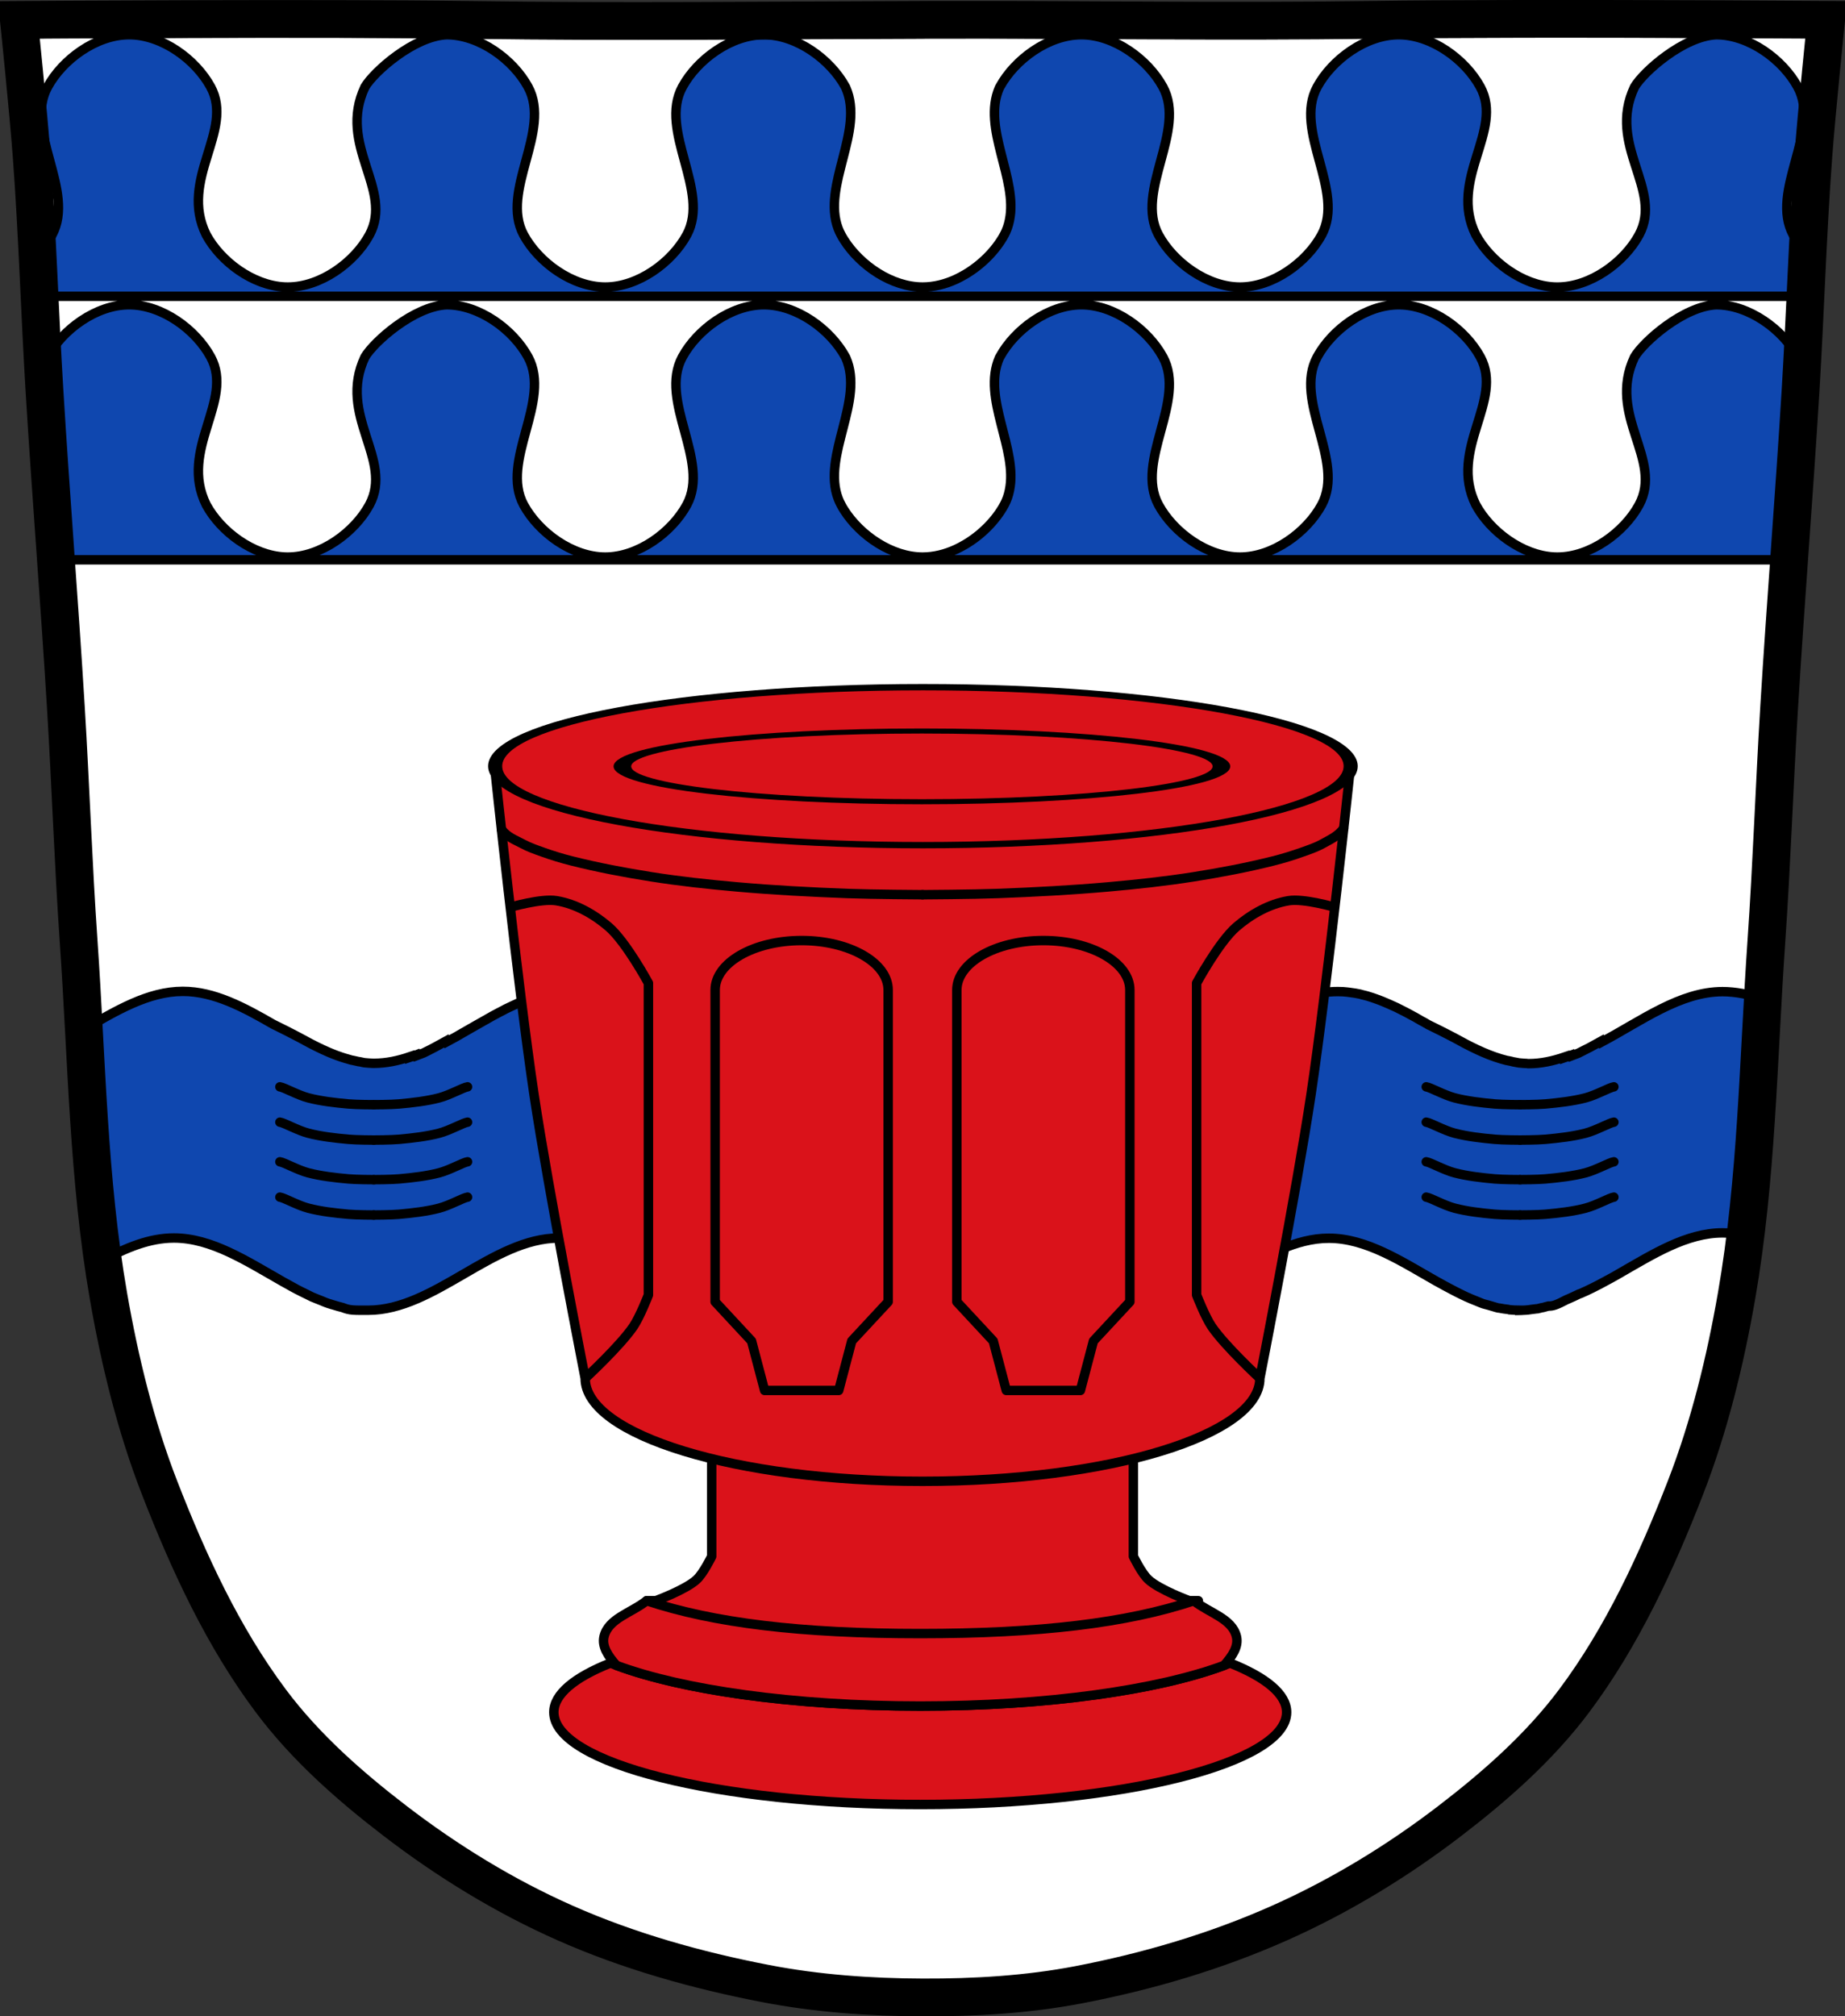 <?xml version="1.0" encoding="UTF-8" standalone="no"?><svg xmlns="http://www.w3.org/2000/svg" xmlns:xlink="http://www.w3.org/1999/xlink" viewBox="0 0 977.12 1067.6"><rect x="0" y="0" width="977.12" height="1067.6" fill="#333333" stroke="none"/><defs><path id="0" d="m211.22 914.7c2.232.292 9.47 4.394 15.07 5.847 6.598 1.71 13.958 2.566 21.22 3.216 4.409.395 13.406.4 13.406.4"/><path id="1" d="m211.22 895.99c2.232.292 9.47 4.394 15.07 5.847 6.598 1.71 13.958 2.566 21.22 3.216 4.409.395 13.406.4 13.406.4"/><path id="2" d="m310.6 914.7c-2.232.292-9.47 4.394-15.07 5.847-6.598 1.71-13.958 2.566-21.22 3.216-4.409.395-13.406.4-13.406.4"/><use id="3" xlink:href="#4"/><path id="4" d="m310.6 895.99c-2.232.292-9.47 4.394-15.07 5.847-6.598 1.71-13.958 2.566-21.22 3.216-4.409.395-13.406.4-13.406.4"/></defs><g transform="translate(116.76-.136)"><path d="m681.63 10.162c-26.17.053-51.02.198-70.798.478-79.11 1.122-156.7-.214-235.05 0-2.653.007-5.305.036-7.958.043-78.35.214-155.94 1.122-235.05 0-79.11-1.122-239.53 0-239.53 0 0 0 4.995 48.18 6.784 72.32 3.067 41.38 4.256 82.87 6.784 124.29 3.405 55.766 7.902 111.49 11.307 167.25 2.529 41.41 3.91 82.9 6.784 124.29 4.346 62.59 5.02 125.75 15.786 187.56 6.02 34.562 14.418 68.979 27.14 101.67 15.355 39.473 33.473 78.71 58.839 112.63 18.288 24.456 41.648 45.04 65.884 63.62 27.747 21.272 57.962 39.816 89.93 53.968 33.818 14.97 69.917 25.08 106.24 32.09 27.334 5.278 55.35 7.255 83.19 7.349 27.662.094 55.55-1.52 82.71-6.741 36.46-7.01 72.54-17.626 106.46-32.746 31.934-14.235 62.23-32.696 89.98-53.968 24.24-18.58 47.595-39.17 65.884-63.62 25.365-33.919 43.484-73.16 58.839-112.63 12.718-32.695 21.12-67.16 27.14-101.72 10.762-61.814 11.44-124.97 15.786-187.56 2.874-41.39 4.256-82.87 6.784-124.29 3.405-55.766 7.902-111.44 11.307-167.21 2.529-41.41 3.717-82.909 6.784-124.29 1.79-24.14 6.784-72.32 6.784-72.32 0 0-90.24-.636-168.73-.478" fill="#fff"/><g stroke="#000"><g stroke-width="5"><path d="m260.15 746.5v77.69c0 0-4.395 9.05-8.03 12.344-6 5.43-21.594 11.125-21.594 11.125h-4.813l23.938 24.625 100.62 6.906v2.969l21.531-1.469 21.531 1.469v-2.969l100.62-6.906 23.937-24.625h-4.813c0 0-15.59-5.695-21.594-11.125-3.637-3.289-8-12.344-8-12.344v-77.69h-90.16-43.06-90.12z" fill="#da121a" stroke-linejoin="round"/><g fill="#0f47af"><path d="m-19.969 525.03c-18.231 0-35.29 10.252-52.37 20.12 2.198 40.895 4.265 81.83 10.03 122.28 12.239-6.591 24.646-11.813 37.656-11.813 19.917 0 38.464 12.215 57.16 22.813.093.053.157.104.25.156 1.905 1.08 3.805 2.136 5.719 3.156v.031c.682.369 1.381.736 2.063 1.094 1.798.943 3.598 1.82 5.406 2.688.874.421 1.747.916 2.625 1.313.02.012.005-.012.031 0 .711.321 1.506.602 2.219.906.712.304 1.409.571 2.125.844.337.129.696.276 1.031.406.021.008.041.024.063.031.498.194.924.388 1.406.594.533.215 1.069.403 1.625.594.822.279 1.677.531 2.5.781 0 .007.06-.007.063 0 .917.28 1.829.571 2.75.813.797.209 1.577.439 2.375.625 3.822 1.541 5.793 1.406 13.438 1.406 35.18 0 65.861-38.22 101.03-38.22 19.917 0 38.464 12.246 57.16 22.844.093.053.189.104.281.156 1.894 1.072 3.755 2.079 5.656 3.094v.063c.682.369 1.381.768 2.063 1.125 1.798.943 3.599 1.853 5.406 2.719.874.421 1.747.885 2.625 1.281.02.012.005-.012.031 0 .711.321 1.506.571 2.219.875.903.386 1.811.716 2.719 1.063.144.055.293.164.438.219.031.012.063.019.094.031.488.192.965.36 1.438.563.504.214 1.01.445 1.531.625.029.001.065-.009.094 0 .42.145.848.295 1.281.406.402.113.796.256 1.188.375 0 .007.062-.007.063 0 .917.28 1.797.571 2.719.813.797.209 1.577.407 2.375.594 3.822 1.541 5.821 1.438 13.469 1.438 35.18 0 65.861-38.22 101.03-38.22 19.917 0 38.464 12.215 57.16 22.813.093.053.157.104.25.156 1.905 1.08 3.805 2.136 5.719 3.156v.031c.682.369 1.38.736 2.063 1.094 1.798.943 3.599 1.884 5.406 2.75.874.421 1.747.854 2.625 1.25.02.012.005-.012.031 0 .711.321 1.475.634 2.188.938.712.304 1.44.571 2.156.844.337.129.664.246 1 .375.021.008.072.024.094.031.498.194.924.388 1.406.594.533.215 1.069.403 1.625.594.822.279 1.677.531 2.5.781 0 .007.062-.007.063 0 .917.28 1.829.571 2.75.813.797.209 1.577.439 2.375.625 3.822 1.541 5.762 1.406 13.406 1.406 35.18 0 65.892-38.22 101.06-38.22 19.917 0 38.464 12.277 57.16 22.875.093.053.157.073.25.125 2.593 1.468 5.179 2.852 7.781 4.219 1.798.943 3.63 1.884 5.438 2.75.874.421 1.747.854 2.625 1.25.028.012.035-.012.063 0 .711.321 1.412.634 2.125.938 1.046.447 2.2.907 3.25 1.313 1.044.404 1.983.859 3.03 1.219.839.288 1.752.432 2.594.688.916.28 1.86.571 2.781.813.879.231 1.741.557 2.625.75.114.025.23-.022.344 0 1.724.364 3.475.578 5.219.781.071.008.117.148.188.156.257.043.493.006.75.031.683.067 1.408.118 2.094.156.092.007.159-.008.25 0 .86.046 1.697.094 2.563.094v.094c.55 0 1.141-.107 1.688-.125.444 0 .933-.036 1.375-.063.499-.03.972-.081 1.469-.125.499-.044 1-.159 1.5-.219.9-.107 1.824-.192 2.719-.344.207-.035.387.005.594-.031.77-.138 1.515-.393 2.281-.563.197-.043.366-.017.563-.063.625-.143 1.314-.368 1.938-.531.375-.099.75-.183 1.125-.281h.094c2.155.063 4.112-.562 9.438-3.375.289-.129.609-.25.906-.375 1.927-.819 3.838-1.725 5.75-2.656.158-.065.312-.091.469-.156.017-.008.078.008.094 0 .046-.027.07-.039.125-.063 4.181-1.781 8.339-3.899 12.469-6.125 2.693-1.451 5.38-2.897 8.06-4.438v-.031c17.918-10.269 35.67-21.531 54.781-21.531 4.083 0 8.111.53 12.09 1.438 5.144-41.545 6.867-83.52 9.219-125.41-7.357-2.292-14.55-3.75-21.344-3.75-22.408 0-42.955 15.456-64.06 26.688l-.188-.469c-4.04 2.276-8.05 4.401-12.12 6.375-1.191.493-2.365.967-3.563 1.406l-.125-.344c-1.169.469-2.359.842-3.531 1.25v-.313c-6.257 2.123-12.589 3.531-19.09 3.531-.195-.008-.431.008-.625 0-.099 0-.152-.094-.25-.094-.25-.026-.499-.014-.75-.031-.395-.026-.731-.026-1.125-.063-.703-.063-1.487-.097-2.188-.188-.035-.007-.058.008-.094 0-.735-.096-1.424-.281-2.156-.406-.306-.053-.634-.1-.938-.156-.431-.082-.789-.223-1.219-.313-.659-.138-1.343-.246-2-.406-.069-.017-.211-.014-.281-.031-.965-.237-1.884-.498-2.844-.781-.035-.009-.028.009-.063 0-.058-.017-.13-.045-.188-.063-8.397-2.504-16.586-6.657-24.75-11.188-4.541-2.382-9.111-4.7-13.719-6.906-.021-.012-.04-.051-.063-.063-.829-.477-1.639-.933-2.469-1.406-.407-.232-.843-.425-1.25-.656-1.073-.608-2.113-1.249-3.188-1.844-1.596-.883-3.212-1.754-4.813-2.594-.518-.271-1.044-.515-1.563-.781-1.153-.592-2.281-1.191-3.438-1.75-.905-.437-1.811-.804-2.719-1.219-.377-.172-.778-.363-1.156-.531-1.153-.511-2.31-1-3.469-1.469-.746-.3-1.47-.596-2.219-.875-1.029-.383-2.059-.752-3.094-1.094-.061-.02-.127-.042-.188-.063-.699-.228-1.391-.449-2.094-.656-.042-.012-.116-.051-.156-.063-.427-.125-.821-.228-1.25-.344-.794-.216-1.609-.406-2.406-.594-.102-.024-.178-.102-.281-.125-.962-.22-1.972-.389-2.938-.563-.974-.173-1.897-.284-2.875-.406-.387-.048-.8-.116-1.188-.156-.777-.08-1.532-.174-2.313-.219-.947-.055-1.89-.063-2.844-.063-2.801 0-5.596.212-8.344.656-2.52.408-4.987 1.03-7.469 1.75-.224.065-.495.088-.719.156 0 .003-.022-.003-.031 0-.287.086-.557.191-.844.281-2.076.652-4.132 1.426-6.188 2.25-.324.13-.677.272-1 .406 0 .005-.022-.005-.031 0-1.324.548-2.62 1.144-3.938 1.75 0 .005-.022-.005-.031 0-1.318.606-2.656 1.252-3.969 1.906 0 .005-.022-.005-.031 0-.647.322-1.26.667-1.906 1-.681.351-1.351.67-2.031 1.031-1.295.687-2.615 1.378-3.906 2.094-.021.012-.009.081-.031.094-2.606 1.444-5.243 2.873-7.844 4.375-.021.012-.04.051-.063.063-2.601 1.502-5.209 2.982-7.813 4.469-.965.553-1.969 1.145-2.938 1.688-.339.189-.63.373-.969.563-.03.017-.063.077-.094.094-1.285.713-2.618 1.377-3.906 2.063l-.188-.5c-2.02 1.137-4.02 2.247-6.03 3.313-2.01 1.065-4.055 2.107-6.094 3.094-1.191.493-2.397.967-3.594 1.406l-.125-.344c-.019.008-.042-.008-.063 0-.565.226-1.12.431-1.688.625-.587.201-1.195.39-1.781.594v-.281c-6.257 2.123-12.56 3.469-19.06 3.469-.195-.008-.431.008-.625 0-.099 0-.182-.031-.281-.031-.25-.026-.499-.046-.75-.063-.396-.026-.701.005-1.094-.031-.703-.063-1.518-.097-2.219-.188-.035-.007-.058.008-.094 0-.735-.096-1.424-.312-2.156-.438-.306-.053-.602-.1-.906-.156h-.031c-.419-.082-.799-.193-1.219-.281-.659-.138-1.343-.246-2-.406-.07-.017-.211-.014-.281-.031-.178-.044-.326-.112-.5-.156-.779-.21-1.521-.423-2.313-.656-.034-.009-.059.009-.094 0-.034-.009-.08-.083-.125-.094-.009-.005-.023.003-.031 0-.019-.007-.042.007-.063 0-3.129-.936-6.231-2.085-9.313-3.406-1.052-.451-2.109-.919-3.156-1.406-4.1-1.903-8.186-4.058-12.25-6.313-4.541-2.382-9.05-4.732-13.656-6.938-.021-.012-.04-.019-.063-.031-.829-.477-1.67-.964-2.5-1.438-.407-.232-.812-.394-1.219-.625-1.071-.608-2.146-1.25-3.219-1.844-1.575-.871-3.14-1.732-4.719-2.563-.101-.053-.211-.072-.313-.125-1.731-.905-3.48-1.823-5.219-2.656-1.057-.507-2.095-.995-3.156-1.469-.094-.042-.189-.115-.281-.156-1.081-.479-2.165-.873-3.25-1.313-.532-.215-1.06-.483-1.594-.688-2.064-.794-4.134-1.478-6.219-2.094-.306-.09-.599-.195-.906-.281-.15-.042-.318-.021-.469-.063-.831-.227-1.666-.493-2.5-.688-1.04-.243-2.079-.439-3.125-.625-.945-.168-1.893-.318-2.844-.438-.427-.053-.852-.081-1.281-.125-.265-.027-.546-.07-.813-.094-.408-.035-.81-.099-1.219-.125-1.036-.065-2.081-.094-3.125-.094-2.801 0-5.565.212-8.313.656-5.159.835-10.232 2.425-15.25 4.438-.326.13-.643.241-.969.375 0 .005-.022-.005-.031 0-1.324.548-2.651 1.207-3.969 1.813 0 .005-.022-.005-.031 0-1.318.606-2.656 1.22-3.969 1.875 0 .005-.022-.005-.031 0-.647.322-1.261.667-1.906 1-.681.351-1.382.701-2.063 1.063-1.296.687-2.584 1.378-3.875 2.094-1.949 1.078-3.9 2.226-5.844 3.344-.673.386-1.358.736-2.031 1.125-.03.017-.063.014-.094.031-2.591 1.497-5.189 3.02-7.781 4.5-.03.017-.063.014-.094.031-1.282.732-2.559 1.504-3.844 2.219-1.316.73-2.618 1.455-3.938 2.156l-.219-.5c-.009.005-.023-.005-.031 0-2.01 1.132-4.03 2.252-6.03 3.313-2.01 1.065-4.02 2.107-6.06 3.094-.021.001-.04.021-.063.031-1.17.482-2.325.913-3.5 1.344l-.125-.313c-.032 0-.062.019-.094.031v-.031c-.457.184-.917.294-1.375.469-.093.033-.189.094-.281.125-.204.077-.421.174-.625.25-.384.129-.773.242-1.156.375v-.281c-6.257 2.123-12.589 3.438-19.09 3.438-.195-.008-.431.008-.625 0-.099 0-.152-.031-.25-.031-.146-.016-.296-.024-.438-.031-.122-.029-.221-.024-.344-.031-.365-.024-.735.021-1.094 0-.703-.063-1.456-.129-2.156-.219-.035-.007-.058.008-.094 0-.735-.096-1.455-.281-2.188-.406-.306-.053-.634-.1-.938-.156-.02-.005-.041.005-.063 0-.407-.081-.746-.195-1.156-.281-.436-.091-.904-.186-1.344-.281-.245-.069-.477-.16-.719-.219-.054-.012-.146 0-.219 0-.357-.087-.687-.19-1.031-.281-.607-.173-1.219-.347-1.844-.531-.035-.009-.059.009-.094 0-.041-.025-.087-.021-.125-.031-2.099-.626-4.204-1.31-6.281-2.125-.019-.008-.043.008-.063 0-6.21-2.424-12.305-5.613-18.406-9-4.541-2.382-9.111-4.731-13.719-6.938-.021-.012-.041-.019-.063-.031-.829-.477-1.639-.964-2.469-1.438-.407-.232-.812-.457-1.219-.688-1.073-.608-2.144-1.218-3.219-1.813-1.595-.883-3.212-1.754-4.813-2.594-.518-.271-1.012-.515-1.531-.781-1.153-.592-2.312-1.191-3.469-1.75-.905-.437-1.811-.837-2.719-1.25-.377-.172-.778-.363-1.156-.531-1.153-.511-2.31-1-3.469-1.469-.746-.3-1.47-.596-2.219-.875-1.029-.383-2.027-.752-3.063-1.094-.061-.02-.127-.012-.188-.031-.699-.228-1.423-.449-2.125-.656-.042-.012-.083-.019-.125-.031-.427-.125-.853-.289-1.281-.406-.794-.216-1.577-.406-2.375-.594-.102-.024-.209-.039-.313-.063-.962-.22-1.941-.389-2.906-.563-.974-.173-1.928-.346-2.906-.469-.387-.048-.8-.085-1.188-.125-.777-.08-1.532-.143-2.313-.188-.947-.055-1.89-.094-2.844-.094-2.801 0-5.596.212-8.344.656-2.52.408-4.987.999-7.469 1.719-.224.065-.464.121-.688.188 0 .003-.022-.003-.031 0-.286.086-.557.191-.844.281-2.076.652-4.163 1.426-6.219 2.25-.324.13-.677.242-1 .375 0 .005-.022-.005-.031 0-1.324.548-2.588 1.176-3.906 1.781 0 .005-.022-.005-.031 0-1.318.606-2.656 1.22-3.969 1.875-.647.322-1.292.699-1.938 1.031-.681.351-1.382.701-2.063 1.063-1.296.687-2.583 1.347-3.875 2.063-.021.012-.04.051-.063.063-2.606 1.444-5.243 2.937-7.844 4.438-.021.012-.041.019-.063.031-2.601 1.502-5.209 2.982-7.813 4.469-.965.553-1.938 1.145-2.906 1.688-.339.189-.661.373-1 .563-.03.017-.063.014-.094.031-1.285.713-2.587 1.439-3.875 2.125l-.219-.469c-2.02 1.137-4.02 2.216-6.03 3.281-2.01 1.065-4.055 2.107-6.094 3.094-1.191.493-2.397.967-3.594 1.406l-.125-.375c-.019.008-.042-.008-.063 0-.565.226-1.12.462-1.688.656-.587.201-1.195.39-1.781.594v-.281c-6.257 2.123-12.56 3.469-19.06 3.469-.195-.008-.4.008-.594 0-.099 0-.183-.031-.281-.031-.25-.026-.499-.014-.75-.031-.395-.026-.732-.026-1.125-.063-.703-.063-1.456-.097-2.156-.188-.035-.007-.058.008-.094 0-.735-.096-1.487-.344-2.219-.469-.306-.053-.602-.068-.906-.125h-.031c-.419-.082-.799-.193-1.219-.281-.659-.138-1.343-.277-2-.438-.07-.017-.18-.014-.25-.031-.178-.044-.358-.081-.531-.125-.779-.21-1.521-.455-2.313-.688-.034-.009-.059.009-.094 0-.034-.009-.08-.053-.125-.063-.009-.005-.023.003-.031 0-.019-.007-.042.007-.063 0-3.129-.936-6.231-2.085-9.313-3.406-1.052-.451-2.076-.919-3.125-1.406-4.1-1.903-8.186-4.058-12.25-6.313-4.563-2.394-9.121-4.755-13.75-6.969-15.607-8.993-31.3-17.469-47.938-17.469z" stroke-linecap="round"/><path d="m711.41 10.125c-9.98-.002-19.969.012-29.781.031-26.17.053-51 .188-70.781.469-79.11 1.122-156.71-.214-235.06 0-2.653.007-5.316.055-7.969.063-78.35.214-155.93 1.122-235.03 0-79.11-1.122-239.53 0-239.53 0 0 0 4.992 48.17 6.781 72.31 3.067 41.38 4.253 82.87 6.781 124.28 1.817 29.759 3.955 59.5 6.06 89.25h917.87c2.109-29.756 4.213-59.5 6.03-89.28 2.529-41.41 3.746-82.903 6.813-124.28 1.79-24.14 6.781-72.34 6.781-72.34 0 0-69.11-.484-138.97-.5z"/></g><path d="m711.41 17.511c-9.98-.002-19.969.011-29.781.03-26.17.051-51 .183-70.781.457-79.11 1.093-156.71-.209-235.06 0-2.653.007-5.316.054-7.969.061-78.35.209-155.93 1.093-235.03 0-79.11-1.093-239.53 0-239.53 0 0 0 4.992 46.92 6.781 70.44 1.184 15.561 2.066 31.14 2.875 46.725 3.164-3.341 5.843-6.975 7.875-10.715 12.638-23.254-14.98-55.07-2.344-78.32 7.923-14.585 25.776-27.667 43.19-27.67 17.416-.002 35.26 13.08 43.19 27.67 12.64 23.254-17.02 48.778-2.344 78.32 7.679 14.13 24.674 26.798 41.563 27.579.545.026 1.08.03 1.625.03 17.415 0 35.29-13.02 43.22-27.609 13.01-24.1-17.09-47.22-2.375-78.32 4.778-8.09 25.874-26.829 43.19-27.67 17.415 0 35.29 13.09 43.22 27.67 12.639 23.254-14.98 55.07-2.344 78.32 7.925 14.585 25.77 27.609 43.19 27.609 17.416 0 35.26-13.02 43.19-27.609 12.638-23.254-14.98-55.07-2.344-78.32 7.924-14.585 25.77-27.67 43.19-27.67 17.416 0 35.26 13.09 43.19 27.67.057.106.101.229.156.335 10.116 22.814-12.711 51.942-4 74.67.424 1.126.939 2.228 1.531 3.318.248.456.483.887.75 1.339.271.461.554.913.844 1.37 8.552 13.452 25.23 24.9 41.563 24.9 5.996 0 12.08-1.516 17.75-4.14 1.538-.71 3.02-1.516 4.5-2.374.008-.005.023.005.031 0 8.899-5.184 16.511-12.891 20.969-21.09 1.344-2.472 2.22-5.056 2.75-7.701 4.666-21.955-14.681-48.81-5.344-70.16.078-.15.169-.307.25-.457 7.924-14.585 25.77-27.67 43.19-27.67 17.417 0 35.26 13.09 43.19 27.67 12.639 23.254-14.948 55.07-2.313 78.32 7.923 14.585 25.739 27.609 43.16 27.609 17.415 0 35.29-13.02 43.22-27.609 12.638-23.254-15.01-55.07-2.375-78.32 7.923-14.585 25.776-27.667 43.19-27.67 17.416-.002 35.29 13.08 43.22 27.67 12.64 23.254-17.06 48.778-2.375 78.32 7.679 14.13 24.674 26.798 41.563 27.579.545.026 1.112.03 1.656.03 17.415 0 35.29-13.02 43.22-27.609 13.01-24.1-17.12-47.22-2.406-78.32 4.778-8.09 25.905-26.829 43.22-27.67 17.415 0 35.29 13.09 43.22 27.67 12.639 23.254-15.01 55.07-2.375 78.32 2.01 3.693 4.668 7.286 7.781 10.593.808-15.553 1.725-31.1 2.906-46.634 1.79-23.518 6.781-70.47 6.781-70.47 0 0-69.11-.471-138.97-.487zm-807.37 139.48c.627 12.847 1.218 25.695 1.938 38.537.543-2.178 1.352-4.306 2.469-6.362 7.923-14.585 25.776-27.667 43.19-27.67 17.416-.002 35.26 13.08 43.19 27.67 12.64 23.254-17.02 48.747-2.344 78.29 7.679 14.13 24.674 26.829 41.563 27.609.545.026 1.08.03 1.625.03 17.415 0 35.29-13.05 43.22-27.64 13.01-24.1-17.09-47.19-2.375-78.29 4.778-8.09 25.874-26.829 43.19-27.67 17.415 0 35.29 13.09 43.22 27.67 12.639 23.254-14.98 55.04-2.344 78.29 7.925 14.585 25.77 27.64 43.19 27.64 17.416 0 35.26-13.05 43.19-27.64 12.638-23.254-14.98-55.04-2.344-78.29 7.924-14.585 25.77-27.67 43.19-27.67 17.416 0 35.26 13.09 43.19 27.67.057.106.101.198.156.304 10.116 22.814-12.711 51.942-4 74.67.424 1.126.939 2.228 1.531 3.318.248.456.483.917.75 1.37.271.461.554.913.844 1.37 8.552 13.452 25.23 24.9 41.563 24.9 5.996 0 12.08-1.516 17.75-4.14 1.538-.71 3.02-1.516 4.5-2.374.008-.005.023.005.031 0 8.899-5.184 16.511-12.921 20.969-21.13 1.344-2.472 2.22-5.03 2.75-7.671 4.666-21.955-14.681-48.81-5.344-70.16.078-.15.169-.307.25-.457 7.924-14.585 25.77-27.67 43.19-27.67 17.417 0 35.26 13.09 43.19 27.67 12.639 23.254-14.948 55.04-2.313 78.29 7.923 14.585 25.739 27.64 43.16 27.64 17.415 0 35.29-13.05 43.22-27.64 12.638-23.254-15.01-55.04-2.375-78.29 7.923-14.585 25.776-27.667 43.19-27.67 17.416-.002 35.29 13.08 43.22 27.67 12.64 23.254-17.06 48.747-2.375 78.29 7.679 14.13 24.674 26.829 41.563 27.609.545.026 1.112.03 1.656.03 17.415 0 35.29-13.05 43.22-27.64 13.01-24.1-17.12-47.19-2.406-78.29 4.778-8.09 25.905-26.829 43.22-27.67 17.415 0 35.29 13.09 43.22 27.67 1.065 1.959 1.802 3.988 2.344 6.06.712-12.741 1.346-25.486 1.969-38.23h-422.41-90.75-422.41zm3.469 63.22c1.026 15.751 2.149 31.496 3.281 47.24 7.562-13.914.738-30.875-3.281-47.24zm928.56.609c-4.02 16.13-10.582 32.792-3.219 46.512 1.115-15.502 2.206-31 3.219-46.512z" fill="#fff"/></g><g fill="none"><path d="m681.63 10.162c-26.17.053-51.02.198-70.798.478-79.11 1.122-156.7-.214-235.05 0-2.653.007-5.305.036-7.958.043-78.35.214-155.94 1.122-235.05 0-79.11-1.122-239.53 0-239.53 0 0 0 4.995 48.18 6.784 72.32 3.067 41.38 4.256 82.87 6.784 124.29 3.405 55.766 7.902 111.49 11.307 167.25 2.529 41.41 3.91 82.9 6.784 124.29 4.346 62.59 5.02 125.75 15.786 187.56 6.02 34.562 14.418 68.979 27.14 101.67 15.355 39.473 33.473 78.71 58.839 112.63 18.288 24.456 41.648 45.04 65.884 63.62 27.747 21.272 57.962 39.816 89.93 53.968 33.818 14.97 69.917 25.08 106.24 32.09 27.334 5.278 55.35 7.255 83.19 7.349 27.662.094 55.55-1.52 82.71-6.741 36.46-7.01 72.54-17.626 106.46-32.746 31.934-14.235 62.23-32.696 89.98-53.968 24.24-18.58 47.595-39.17 65.884-63.62 25.365-33.919 43.484-73.16 58.839-112.63 12.718-32.695 21.12-67.16 27.14-101.72 10.762-61.814 11.44-124.97 15.786-187.56 2.874-41.39 4.256-82.87 6.784-124.29 3.405-55.766 7.902-111.44 11.307-167.21 2.529-41.41 3.717-82.909 6.784-124.29 1.79-24.14 6.784-72.32 6.784-72.32 0 0-90.24-.636-168.73-.478z" stroke-width="20"/><g transform="translate(-1.3)" stroke-linecap="round" stroke-width="5"><g transform="translate(0 .594)"><g transform="translate(-178.45-321)"><use xlink:href="#0"/><use xlink:href="#2"/><use xlink:href="#1"/><use xlink:href="#3"/></g><g transform="translate(-178.45-281.31)"><use xlink:href="#0"/><use xlink:href="#2"/><use xlink:href="#1"/><use xlink:href="#3"/></g></g><g transform="translate(607.11.594)"><g transform="translate(-178.45-321)"><use xlink:href="#0"/><use xlink:href="#2"/><use xlink:href="#1"/><use xlink:href="#3"/></g><g transform="translate(-178.45-281.31)"><use xlink:href="#0"/><use xlink:href="#2"/><use xlink:href="#1"/><use xlink:href="#3"/></g></g></g><g stroke-linecap="round" stroke-width="5"><g transform="translate(201.62.594)"><g transform="translate(-178.45-321)"><use xlink:href="#0"/><use xlink:href="#2"/><use xlink:href="#1"/><use xlink:href="#4"/></g><g transform="translate(-178.45-281.31)"><use xlink:href="#0"/><use xlink:href="#2"/><use xlink:href="#1"/><use xlink:href="#4"/></g></g><g transform="translate(402.89.594)"><g transform="translate(-178.45-321)"><use xlink:href="#0"/><use xlink:href="#2"/><use xlink:href="#1"/><use xlink:href="#3"/></g><g transform="translate(-178.45-281.31)"><use xlink:href="#0"/><use xlink:href="#2"/><use xlink:href="#1"/><use xlink:href="#3"/></g></g></g></g><g stroke-linejoin="round"><g fill="#da121a"><g stroke-width="5"><path d="m162.62 395.21l-17.438 10.771c0 0 12.259 116.29 20.938 174.07 7.54 50.21 27.03 149.86 27.03 149.86 0 30.11 79.987 54.53 178.66 54.53 98.67 0 178.66-24.419 178.66-54.53 0 0 19.491-99.65 27.03-149.86 8.678-57.78 20.938-174.07 20.938-174.07l-17.438-10.771-54.06 15.272-97.69 17.04-57.44 1.157-57.44-1.157-97.69-17.04-54.06-15.272z"/><g stroke-linecap="round"><path d="m206.52 880.66c-18.952 7.543-29.969 16.478-29.969 26.06 0 26.973 86.89 48.844 194.06 48.844 107.17 0 194.03-21.871 194.03-48.844 0-9.586-11.01-18.519-29.969-26.06-34.383 13.683-94.98 22.781-164.06 22.781-69.09 0-129.71-9.1-164.09-22.781z"/><path d="m225.71 847.66c-8.09 6.457-20.279 9.388-22.563 18.938-1.29 5.397 2.274 10.456 6.531 15.313.009.003.022-.003.031 0 34.876 12.993 93.93 21.531 160.91 21.531 66.98 0 126.04-8.539 160.91-21.531 4.256-4.856 7.824-9.916 6.531-15.313-2.286-9.542-14.484-12.453-22.563-18.906-35.421 11.784-81.61 17.375-144.87 17.375-63.29 0-109.48-5.611-144.91-17.406z"/></g></g><path d="m-424.72 511.65c0 52.5-103.08 95.06-230.23 95.06-127.16 0-230.23-42.56-230.23-95.06 0-52.5 103.08-95.06 230.23-95.06 127.16 0 230.23 42.56 230.23 95.06z" transform="matrix(.984 0 0 .44 1016.49 180.67)" stroke-linecap="round" stroke-width="7.594"/></g><g fill="none"><path d="m-424.72 511.65c0 52.5-103.08 95.06-230.23 95.06-127.16 0-230.23-42.56-230.23-95.06 0-52.5 103.08-95.06 230.23-95.06 127.16 0 230.23 42.56 230.23 95.06z" transform="matrix(.689 0 0 .197 822.75 305.11)" stroke-linecap="round" stroke-width="13.571"/><g stroke-width="5"><g><path d="m193.15 729.91c0 0 18.476-17.09 25.498-27.401 3.479-5.109 8-16.729 8-16.729v-165.11c0 0-11.855-21.89-21.09-29.821-7.815-6.71-17.473-12.164-27.639-13.82-8.131-1.324-24.47 3.468-24.47 3.468"/><path d="m550.46 729.91c0 0-18.476-17.09-25.498-27.401-3.479-5.109-8-16.729-8-16.729v-165.11c0 0 11.855-21.89 21.09-29.821 7.815-6.71 17.473-12.164 27.639-13.82 8.131-1.324 24.47 3.468 24.47 3.468"/></g><g stroke-linecap="round"><path d="m435.8 498.12c-25.307 0-45.813 11.726-45.813 26.19v165.09l19.281 20.75 6.906 26.19h17.813 3.625 17.813l6.906-26.19 19.281-20.75v-165.09c0-14.461-20.505-26.19-45.813-26.19z"/><path d="m307.8 498.12c-25.307 0-45.813 11.726-45.813 26.19v165.09l19.281 20.75 6.906 26.19h17.813 3.625 17.813l6.906-26.19 19.281-20.75v-165.09c0-14.461-20.505-26.19-45.813-26.19z"/><g transform="translate(0 26)"><path d="m148.78 413.23c3.145 4.192 7.173 5.497 11.131 7.639 3.421 1.851 7.128 3.133 10.792 4.44 5.077 1.811 10.245 3.39 15.473 4.701 13.869 3.478 27.948 6.139 42.07 8.373 15.04 2.379 30.2 4 45.37 5.346 19.397 1.719 38.856 2.739 58.31 3.476 13.283.503 39.872.646 39.872.646"/><path d="m594.88 412.74c-3.145 4.192-7.161 5.883-11.186 8.131-3.396 1.897-7.128 3.133-10.792 4.44-5.077 1.811-10.245 3.39-15.473 4.701-13.869 3.478-27.948 6.139-42.07 8.373-15.04 2.379-30.2 4-45.37 5.346-19.397 1.719-38.856 2.739-58.31 3.476-13.283.503-39.872.646-39.872.646"/></g></g></g></g></g></g></g></svg>